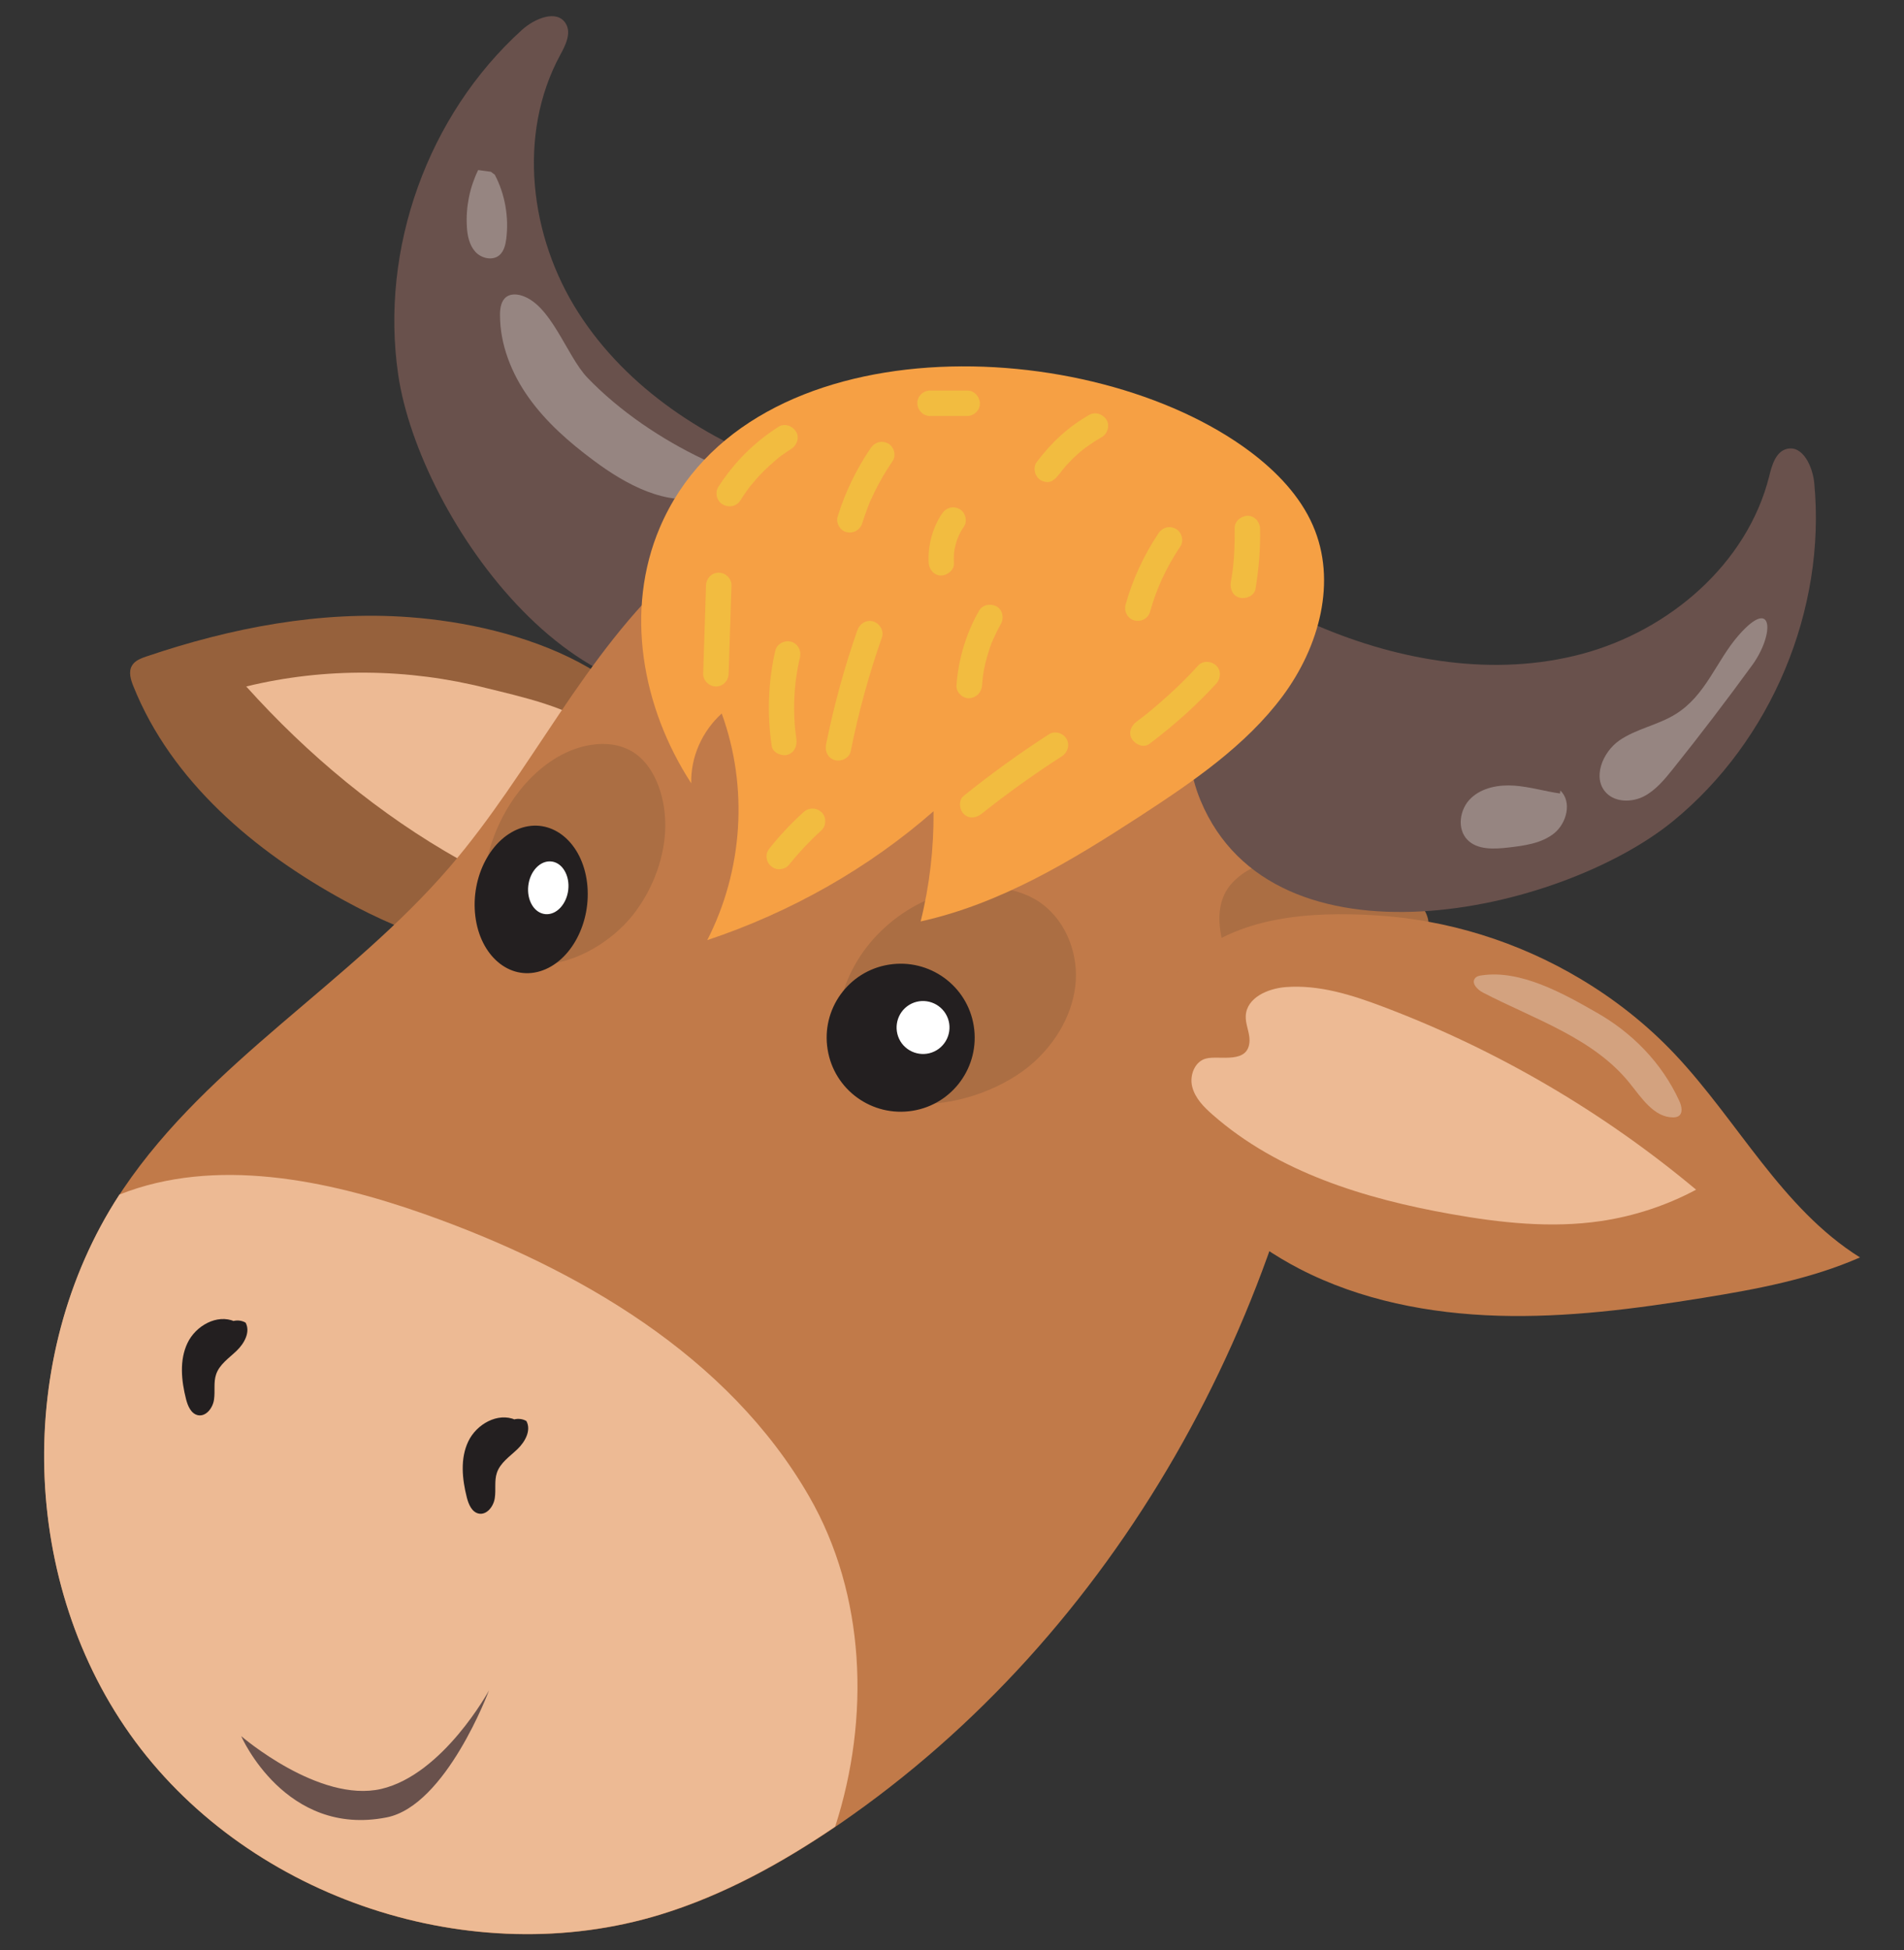 <?xml version="1.0" encoding="utf-8"?>
<!-- Generator: Adobe Illustrator 23.0.0, SVG Export Plug-In . SVG Version: 6.00 Build 0)  -->
<svg version="1.1" xmlns="http://www.w3.org/2000/svg" xmlns:xlink="http://www.w3.org/1999/xlink" x="0px" y="0px"
	 viewBox="0 0 121.17 124.1" style="enable-background:new 0 0 121.17 124.1;" xml:space="preserve">
<rect x="0" y="0" width="121.17" height="124.1" fill="#333333" stroke="none"/>
<style type="text/css">
	.st0{fill:#96613C;}
	.st1{fill:#EDBA94;}
	.st2{fill:#69514C;}
	.st3{fill:#C17A49;}
	.st4{fill:#AB6E43;}
	.st5{fill:#231F20;}
	.st6{fill:#FFFFFF;}
	.st7{opacity:0.3;fill:#FFFFFF;}
	.st8{fill:#F6A044;}
	.st9{fill:#F2BC40;}
	.st10{display:none;}
	.st11{display:inline;}
	.st12{fill:#DDCFB8;}
	.st13{fill:#F7E8CC;}
	.st14{fill:#EADBC4;}
</style>
<g id="Capa_1">
	<g>
		<path class="st0" d="M26.04,39.27c-5.66-0.42-11.35,0.68-16.72,2.5c-0.36,0.12-0.75,0.27-0.93,0.6c-0.22,0.39-0.07,0.88,0.1,1.3
			c2.42,6.04,7.71,10.51,13.42,13.63c4.12,2.25,8.84,3.97,13.45,3.07c4.61-0.9,8.78-5.22,8.07-9.85
			C42.21,42.68,32.89,39.77,26.04,39.27z"/>
		<path class="st1" d="M15.67,43.68c3.92,4.36,8.49,8.16,13.6,11.03c1.79,1,4.03,1.89,5.79,0.85c0.95-0.56,1.54-1.58,2-2.59
			c0.74-1.61,2.52-5.14,1.06-6.45c-1.65-1.48-5.04-2.21-7.14-2.73C25.99,42.52,20.68,42.46,15.67,43.68z"/>
		<path class="st2" d="M25.34,23.83c-1.17-8,1.88-16.5,7.88-21.93c0.8-0.72,2.21-1.32,2.78-0.41c0.38,0.61-0.01,1.39-0.36,2.03
			c-2.73,5.05-1.93,11.55,1.17,16.38c3.1,4.84,8.19,8.14,13.62,10.03c1.4,0.49,2.98,1.01,3.64,2.34c0.34,0.68,0.37,1.46,0.32,2.21
			c-0.26,3.67-2.62,7.12-5.96,8.67C37.43,48.27,26.68,33.03,25.34,23.83z"/>
		<path class="st3" d="M82.47,41.78c3.12,6.29,3.22,13.65,2.37,20.62c-2.56,21.2-13.8,41.56-31.4,53.65
			c-3.53,2.42-7.32,4.53-11.41,5.78c-11.96,3.66-25.98-0.97-33.42-11.02c-7.44-10.05-7.75-24.82-0.75-35.18
			c5.46-8.08,14.43-13.09,20.78-20.49c5.17-6.02,8.53-13.55,14.43-18.85C54.39,26.1,75.13,27,82.47,41.78z"/>
		<path class="st1" d="M53.15,116.23c-3.45,2.34-7.15,4.37-11.13,5.59c-11.96,3.66-25.98-0.97-33.42-11.02
			c-7.34-9.93-7.74-24.45-1-34.79c6.07-2.41,13.17-0.96,19.41,1.24c9.75,3.45,19.33,9.01,24.49,17.98
			C55.08,101.45,55.39,109.29,53.15,116.23z"/>
		<path class="st4" d="M80.74,61.46c-0.72,0.19-1.46,0.42-2.35,0.36c-0.6-1.7-1.19-3.48-0.43-4.99c0.77-1.52,3.32-2.7,6.4-2.29
			c1.58,0.21,3.07,0.81,4.25,1.52c1.07,0.65,1.93,1.42,2.21,2.22C91.84,61.11,83.91,60.6,80.74,61.46z"/>
		<path class="st2" d="M106.47,52.25c6.26-5.12,9.75-13.45,8.99-21.5c-0.1-1.07-0.74-2.46-1.77-2.18c-0.69,0.19-0.93,1.04-1.1,1.74
			c-1.4,5.57-6.37,9.82-11.92,11.3c-5.55,1.48-11.54,0.47-16.82-1.79c-1.36-0.58-2.88-1.26-4.26-0.73c-0.7,0.27-1.26,0.83-1.73,1.42
			c-2.29,2.88-2.87,7.03-1.46,10.42C81.05,62.12,99.26,58.13,106.47,52.25z"/>
		<g>
			<path class="st4" d="M65.78,67.6c1.48-1.33,2.55-3.19,2.68-5.17c0.13-1.99-0.77-4.08-2.46-5.13c-1.1-0.68-2.44-0.9-3.74-0.83
				c-3.7,0.19-7.17,2.74-8.45,6.21c-0.35,0.94-0.55,1.95-0.43,2.94C54.17,72.18,62.33,70.71,65.78,67.6z"/>
			<path class="st5" d="M52.67,66.78c0.41,2.57,2.83,4.31,5.4,3.9c2.57-0.41,4.31-2.83,3.9-5.4c-0.41-2.57-2.83-4.31-5.4-3.9
				C54,61.79,52.25,64.21,52.67,66.78z"/>
			<path class="st6" d="M57.39,66.39c0.56,0.74,1.61,0.9,2.36,0.34c0.74-0.56,0.9-1.61,0.34-2.36c-0.56-0.74-1.61-0.9-2.36-0.34
				C56.99,64.59,56.84,65.64,57.39,66.39z"/>
		</g>
		<g>
			<path class="st4" d="M40.27,58.23c1.13-1.43,1.95-3.34,2.06-5.33c0.1-1.99-0.58-4-1.87-4.93c-0.84-0.6-1.87-0.73-2.86-0.57
				c-2.83,0.44-5.48,3.21-6.47,6.75c-0.27,0.96-0.42,1.97-0.33,2.95C31.38,63.57,37.63,61.55,40.27,58.23z"/>
			<path class="st5" d="M30.25,58.3c0.31,2.52,2.16,4.09,4.12,3.5c1.96-0.59,3.3-3.11,2.99-5.64c-0.31-2.52-2.16-4.09-4.12-3.5
				C31.27,53.26,29.94,55.78,30.25,58.3z"/>
			<path class="st6" d="M33.86,57.59c0.42,0.7,1.23,0.78,1.8,0.17c0.57-0.61,0.69-1.66,0.26-2.37c-0.42-0.7-1.23-0.78-1.8-0.17
				C33.55,55.83,33.44,56.89,33.86,57.59z"/>
		</g>
		<path class="st5" d="M32.59,90.36c0.29-0.12,0.64-0.1,0.91,0.06c0.32,0.59-0.08,1.32-0.57,1.79c-0.49,0.47-1.1,0.87-1.31,1.51
			c-0.17,0.51-0.05,1.06-0.13,1.59c-0.07,0.53-0.5,1.1-1.02,1c-0.44-0.09-0.65-0.59-0.76-1.02c-0.3-1.18-0.43-2.48,0.09-3.57
			c0.52-1.1,1.88-1.87,3-1.38L32.59,90.36z"/>
		<path class="st5" d="M14.72,84.1c0.29-0.12,0.64-0.1,0.91,0.06c0.32,0.59-0.08,1.32-0.57,1.79c-0.49,0.47-1.1,0.87-1.31,1.51
			c-0.17,0.51-0.05,1.06-0.13,1.59c-0.07,0.53-0.5,1.1-1.02,1c-0.44-0.09-0.65-0.59-0.76-1.02c-0.3-1.18-0.43-2.48,0.09-3.57
			c0.52-1.1,1.88-1.87,3-1.38L14.72,84.1z"/>
		<path class="st7" d="M44.74,29.21c0.67,0.32,1.48,0.85,1.3,1.56c-0.12,0.47-0.63,0.72-1.1,0.84c-2.53,0.64-5.1-0.77-7.19-2.33
			c-1.53-1.14-2.98-2.41-4.09-3.96c-1.11-1.55-1.85-3.41-1.84-5.31c0-0.42,0.08-0.89,0.42-1.13c0.25-0.17,0.57-0.17,0.86-0.1
			c1.96,0.51,2.93,3.83,4.28,5.25C39.44,26.17,42.09,27.95,44.74,29.21z"/>
		<path class="st7" d="M31.49,11.12c0.65,1.24,0.9,2.68,0.73,4.07c-0.05,0.39-0.15,0.8-0.44,1.05c-0.44,0.37-1.16,0.2-1.54-0.23
			c-0.38-0.43-0.5-1.03-0.53-1.61c-0.07-1.23,0.18-2.47,0.72-3.58c0.27,0.04,0.54,0.07,0.81,0.11L31.49,11.12z"/>
		<path class="st7" d="M111.52,42.31c-1.64,2.25-3.33,4.47-5.07,6.64c-0.53,0.66-1.09,1.34-1.85,1.73
			c-0.76,0.38-1.78,0.38-2.37-0.22c-0.92-0.94-0.25-2.6,0.83-3.35c1.08-0.74,2.44-0.97,3.56-1.66c1.95-1.2,2.59-3.38,4.02-5.02
			C112.86,37.89,112.95,40.33,111.52,42.31z"/>
		<path class="st7" d="M99.3,50.3c0.75,0.72,0.41,2.07-0.39,2.72c-0.81,0.65-1.9,0.79-2.93,0.91c-0.9,0.1-1.95,0.16-2.59-0.49
			c-0.69-0.7-0.5-1.97,0.22-2.65c0.71-0.68,1.78-0.87,2.76-0.8c0.98,0.07,1.94,0.36,2.91,0.5L99.3,50.3z"/>
		<path class="st8" d="M41.99,33.57c-2.24,5.26-1.15,11.42,2,16.27c-0.04-1.64,0.67-3.29,1.94-4.44c1.7,4.68,1.36,9.96-0.92,14.42
			c5.34-1.78,10.28-4.59,14.4-8.2c0.02,2.36-0.25,4.72-0.82,7.01c5.11-1.13,9.61-3.87,13.92-6.67c3.38-2.2,6.78-4.52,9.12-7.67
			c2.34-3.15,3.47-7.32,1.92-10.86c-0.81-1.86-2.3-3.42-3.99-4.69C69.44,21.16,47.59,20.44,41.99,33.57z"/>
		<g>
			<path class="st9" d="M54.14,47.8c0.49-2.46,1.16-4.89,1.99-7.26c0.14-0.41-0.16-0.89-0.57-1c-0.45-0.12-0.85,0.15-1,0.57
				c-0.83,2.37-1.49,4.79-1.99,7.26c-0.09,0.43,0.12,0.88,0.57,1C53.54,48.48,54.06,48.23,54.14,47.8L54.14,47.8z"/>
		</g>
		<g>
			<path class="st9" d="M46.37,42.87c0.06-1.87,0.12-3.75,0.18-5.62c0.01-0.44-0.38-0.81-0.81-0.81c-0.45,0-0.8,0.37-0.81,0.81
				c-0.06,1.87-0.12,3.75-0.18,5.62c-0.01,0.44,0.38,0.81,0.81,0.81C46.01,43.69,46.36,43.31,46.37,42.87L46.37,42.87z"/>
		</g>
		<g>
			<path class="st9" d="M50.68,47.02c-0.25-1.71-0.17-3.51,0.23-5.19c0.1-0.43-0.13-0.88-0.57-1c-0.41-0.11-0.9,0.14-1,0.57
				c-0.46,2-0.53,4.03-0.23,6.06c0.06,0.43,0.61,0.67,1,0.57C50.57,47.89,50.74,47.45,50.68,47.02L50.68,47.02z"/>
		</g>
		<g>
			<path class="st9" d="M50.17,55.07c0.65-0.8,1.35-1.55,2.11-2.24c0.32-0.29,0.31-0.86,0-1.15c-0.34-0.31-0.81-0.31-1.15,0
				c-0.76,0.69-1.47,1.44-2.11,2.24c-0.14,0.17-0.24,0.34-0.24,0.57c0,0.2,0.09,0.44,0.24,0.58c0.15,0.14,0.36,0.25,0.57,0.24
				C49.8,55.3,50.04,55.23,50.17,55.07L50.17,55.07z"/>
		</g>
		<g>
			<path class="st9" d="M62.47,51.78c1.62-1.29,3.34-2.52,5.11-3.66c0.37-0.24,0.52-0.72,0.29-1.11c-0.21-0.37-0.74-0.53-1.11-0.29
				c-1.88,1.21-3.69,2.52-5.43,3.92c-0.34,0.27-0.29,0.86,0,1.15C61.66,52.12,62.13,52.06,62.47,51.78L62.47,51.78z"/>
		</g>
		<g>
			<path class="st9" d="M62.5,43.6c0.01-0.18,0.03-0.36,0.05-0.54c0.01-0.1,0.01-0.1,0-0.01c0.01-0.05,0.02-0.1,0.02-0.15
				c0.01-0.08,0.03-0.15,0.04-0.23c0.07-0.37,0.16-0.73,0.27-1.09c0.05-0.17,0.11-0.35,0.17-0.52c0.03-0.09,0.06-0.17,0.1-0.25
				c0.02-0.05,0.04-0.1,0.06-0.14c-0.03,0.06-0.03,0.07-0.01,0.02c0.15-0.34,0.32-0.68,0.5-1c0.21-0.37,0.1-0.91-0.29-1.11
				c-0.39-0.2-0.89-0.1-1.11,0.29c-0.83,1.46-1.31,3.08-1.43,4.75c-0.03,0.43,0.4,0.83,0.81,0.81C62.15,44.39,62.47,44.05,62.5,43.6
				L62.5,43.6z"/>
		</g>
		<g>
			<path class="st9" d="M73.15,47.33c1.53-1.15,2.96-2.42,4.25-3.83c0.29-0.31,0.33-0.84,0-1.15c-0.31-0.29-0.84-0.34-1.15,0
				c-0.61,0.67-1.25,1.31-1.93,1.92c-0.33,0.3-0.67,0.59-1.01,0.88c-0.17,0.14-0.35,0.28-0.52,0.42c-0.04,0.03-0.08,0.06-0.12,0.09
				c-0.04,0.03-0.13,0.1-0.04,0.03c-0.1,0.08-0.2,0.15-0.3,0.23c-0.34,0.25-0.55,0.71-0.29,1.11
				C72.26,47.38,72.79,47.61,73.15,47.33L73.15,47.33z"/>
		</g>
		<g>
			<path class="st9" d="M73.19,38.92c0.11-0.37,0.22-0.74,0.36-1.11c0.07-0.19,0.15-0.39,0.23-0.58c-0.06,0.14,0.06-0.14,0.07-0.16
				c0.04-0.08,0.07-0.16,0.11-0.25c0.33-0.71,0.72-1.4,1.16-2.06c0.24-0.35,0.08-0.92-0.29-1.11c-0.41-0.22-0.86-0.09-1.11,0.29
				c-0.93,1.39-1.64,2.93-2.09,4.54c-0.12,0.41,0.14,0.9,0.57,1C72.62,39.59,73.07,39.36,73.19,38.92L73.19,38.92z"/>
		</g>
		<g>
			<path class="st9" d="M67.34,30.25c0.03-0.03,0.05-0.07,0.08-0.1c0.08-0.11,0.03-0.01-0.02,0.02c0.06-0.03,0.12-0.15,0.16-0.2
				c0.11-0.13,0.22-0.26,0.33-0.39c0.22-0.24,0.46-0.48,0.71-0.7c0.12-0.11,0.24-0.21,0.37-0.31c0.03-0.03,0.07-0.05,0.1-0.08
				c0.08-0.06-0.14,0.11-0.02,0.02c0.07-0.05,0.14-0.1,0.21-0.15c0.28-0.2,0.56-0.38,0.86-0.55c0.37-0.21,0.53-0.75,0.29-1.11
				c-0.24-0.37-0.72-0.52-1.11-0.29c-1.33,0.76-2.45,1.8-3.35,3.03c-0.12,0.16-0.13,0.44-0.08,0.63c0.05,0.19,0.2,0.39,0.37,0.49
				c0.19,0.1,0.42,0.15,0.63,0.08C67.06,30.55,67.2,30.43,67.34,30.25L67.34,30.25z"/>
		</g>
		<g>
			<path class="st9" d="M54.87,33.3c0.11-0.36,0.24-0.71,0.37-1.06c0.04-0.09,0.07-0.19,0.11-0.28c-0.07,0.15,0.05-0.12,0.07-0.15
				c0.08-0.17,0.16-0.34,0.24-0.51c0.33-0.68,0.72-1.34,1.15-1.97c0.24-0.35,0.08-0.92-0.29-1.11c-0.41-0.22-0.86-0.08-1.11,0.29
				c-0.91,1.34-1.62,2.81-2.1,4.35c-0.13,0.41,0.15,0.91,0.57,1C54.31,33.96,54.73,33.73,54.87,33.3L54.87,33.3z"/>
		</g>
		<g>
			<path class="st9" d="M60.71,35.81c-0.02-0.28-0.01-0.55,0.03-0.83c-0.01,0.07-0.02,0.14-0.03,0.22c0.05-0.4,0.16-0.79,0.32-1.16
				c-0.03,0.06-0.05,0.13-0.08,0.19c0.11-0.26,0.24-0.5,0.4-0.73c0.24-0.35,0.08-0.92-0.29-1.11c-0.41-0.22-0.86-0.09-1.11,0.29
				c-0.61,0.91-0.91,2.04-0.85,3.13c0.02,0.42,0.36,0.83,0.81,0.81C60.32,36.6,60.74,36.26,60.71,35.81L60.71,35.81z"/>
		</g>
		<g>
			<path class="st9" d="M47.13,31.82c0.11-0.17,0.22-0.34,0.34-0.51c0.06-0.09,0.13-0.17,0.19-0.26c0.09-0.12-0.06,0.08,0,0
				c0.03-0.04,0.06-0.08,0.09-0.12c0.26-0.32,0.53-0.63,0.82-0.92c0.28-0.28,0.58-0.55,0.89-0.81c0.04-0.03,0.08-0.06,0.11-0.09
				c0.16-0.13-0.14,0.1,0.02-0.02c0.08-0.06,0.16-0.12,0.24-0.17c0.17-0.13,0.35-0.25,0.53-0.36c0.36-0.23,0.54-0.73,0.29-1.11
				c-0.23-0.36-0.73-0.54-1.11-0.29c-1.54,0.98-2.85,2.29-3.83,3.83c-0.23,0.36-0.09,0.91,0.29,1.11
				C46.42,32.33,46.89,32.21,47.13,31.82L47.13,31.82z"/>
		</g>
		<g>
			<path class="st9" d="M79.9,37.47c0.21-1.27,0.32-2.55,0.29-3.84c-0.01-0.43-0.37-0.83-0.81-0.81c-0.43,0.02-0.82,0.36-0.81,0.81
				c0.01,0.59,0,1.19-0.04,1.78c-0.02,0.29-0.05,0.58-0.08,0.87c-0.01,0.07-0.02,0.14-0.03,0.21c-0.02,0.2,0.02-0.12-0.01,0.06
				c-0.02,0.16-0.05,0.32-0.08,0.48c-0.07,0.42,0.11,0.9,0.57,1C79.29,38.13,79.82,37.92,79.9,37.47L79.9,37.47z"/>
		</g>
		<g>
			<path class="st9" d="M59.19,26.47c0.79,0,1.57,0,2.36,0c0.43,0,0.83-0.37,0.81-0.81c-0.02-0.44-0.36-0.81-0.81-0.81
				c-0.79,0-1.57,0-2.36,0c-0.43,0-0.83,0.37-0.81,0.81C58.39,26.09,58.73,26.47,59.19,26.47L59.19,26.47z"/>
		</g>
		<path class="st2" d="M15.35,110.47c0,0,4.95,4.27,8.91,3.36c3.95-0.92,6.86-6.27,6.86-6.27s-2.72,7.33-6.51,8.08
			C18.15,116.92,15.35,110.47,15.35,110.47z"/>
		<path class="st3" d="M106.56,67.05c4.04,4.27,6.83,9.85,11.81,12.96c-3.15,1.38-6.57,2.02-9.97,2.57
			c-4.32,0.7-8.68,1.27-13.05,1.14c-4.37-0.13-8.78-0.98-12.66-2.99c-3.12-1.62-5.86-3.98-7.92-6.84c-0.79-1.09-1.49-2.27-1.87-3.56
			c-0.96-3.21,0.23-6.88,2.68-9.15c3.14-2.91,7.87-3.18,11.92-2.94c4.6,0.27,9.12,1.68,13.07,4.04
			C102.77,63.59,104.8,65.19,106.56,67.05z"/>
		<path class="st1" d="M79.52,66.19c0-0.53-0.27-1.03-0.24-1.56c0.06-1.14,1.39-1.73,2.53-1.82c2.13-0.17,4.24,0.5,6.24,1.26
			c7.22,2.73,13.97,6.68,19.89,11.63c-1.89,1.01-3.96,1.69-6.08,2c-3.16,0.46-6.38,0.11-9.52-0.45c-5.47-0.97-11.01-2.66-15.18-6.33
			c-0.56-0.49-1.11-1.05-1.29-1.78c-0.18-0.72,0.17-1.62,0.9-1.79C77.6,67.14,79.5,67.76,79.52,66.19z"/>
		<path class="st7" d="M106.87,70.05c0.15,0.32,0.25,0.78-0.05,0.97c-0.1,0.06-0.22,0.08-0.34,0.08c-1.21,0-2-1.22-2.76-2.17
			c-2.31-2.88-6.06-4.07-9.34-5.77c-0.35-0.18-0.75-0.58-0.52-0.9c0.1-0.14,0.28-0.18,0.45-0.2c2.46-0.36,5.15,1.14,7.23,2.33
			C103.86,65.69,105.76,67.63,106.87,70.05z"/>
	</g>
</g>
<g id="Capa_2" class="st10">
	<g class="st11">
		<path class="st12" d="M19.21,40.28c-5.78,0.55-11.33,2.63-16.44,5.38c-0.34,0.18-0.71,0.4-0.84,0.77c-0.16,0.43,0.08,0.9,0.32,1.3
			c3.47,5.68,9.57,9.28,15.86,11.45c4.54,1.57,9.59,2.49,14.08,0.8c4.49-1.69,7.96-6.76,6.46-11.32
			C36.11,40.95,26.21,39.62,19.21,40.28z"/>
		<path class="st1" d="M9.51,46.5c4.7,3.72,9.96,6.77,15.6,8.79c1.97,0.71,4.39,1.21,5.99-0.14c0.87-0.73,1.28-1.86,1.57-2.95
			c0.47-1.75,1.66-5.61-0.03-6.69c-1.91-1.22-5.47-1.36-7.67-1.54C19.72,43.57,14.36,44.42,9.51,46.5z"/>
		<path class="st2" d="M15.86,24.83c-2.55-7.87-0.92-16.96,4.2-23.46c0.68-0.86,2-1.71,2.73-0.89c0.49,0.55,0.22,1.41-0.01,2.1
			c-1.89,5.56,0.03,11.97,3.98,16.32c3.95,4.35,9.65,6.8,15.45,7.78c1.49,0.25,3.17,0.51,4.07,1.73c0.46,0.62,0.63,1.41,0.7,2.18
			c0.37,3.75-1.43,7.63-4.53,9.77C32.24,47.41,18.8,33.88,15.86,24.83z"/>
		<path class="st13" d="M76.55,33.16c4.22,5.81,5.58,13.22,5.92,20.39c1.04,21.82-6.81,44.27-22.49,59.47
			c-3.15,3.05-6.61,5.82-10.52,7.78c-11.43,5.73-26.37,3.47-35.59-5.4C4.64,106.53,1.8,91.7,7.08,80.05
			c4.12-9.08,12.31-15.67,17.45-24.22c4.18-6.95,6.29-15.13,11.33-21.48C45.55,22.15,66.62,19.52,76.55,33.16z"/>
		<path class="st1" d="M59.72,113.26c-3.08,2.95-6.46,5.63-10.27,7.54c-11.43,5.73-26.37,3.47-35.59-5.4
			c-9.1-8.76-11.99-23.34-6.96-34.92c5.71-3.47,13.11-3.22,19.79-2.07c10.43,1.81,21.03,5.78,27.77,13.94
			C59.13,98.02,60.78,105.88,59.72,113.26z"/>
		<path class="st14" d="M76.42,53.31c-0.37,0.32-0.74,0.67-1.22,0.76c-0.47-1.62-0.95-3.3-0.68-4.96c0.27-1.66,1.53-3.29,3.21-3.4
			c0.86-0.06,1.72,0.29,2.41,0.81c0.63,0.47,1.16,1.1,1.38,1.86C82.32,51.05,78.03,51.9,76.42,53.31z"/>
		<path class="st2" d="M102.54,39.61c5.44-6.23,7.53-15.23,5.38-23.22c-0.28-1.06-1.17-2.36-2.16-1.89
			c-0.67,0.31-0.76,1.2-0.82,1.94c-0.46,5.86-4.74,10.99-10.09,13.43c-5.34,2.44-11.55,2.45-17.26,1.07
			c-1.47-0.36-3.12-0.78-4.42-0.01c-0.66,0.39-1.13,1.05-1.5,1.72c-1.82,3.3-1.69,7.57,0.31,10.76
			C78.6,53.92,96.28,46.78,102.54,39.61z"/>
		<path class="st13" d="M105.16,54.53c4.8,3.61,8.57,8.76,14.12,11.05c-2.94,1.93-6.28,3.16-9.61,4.29
			c-4.23,1.44-8.53,2.76-12.96,3.38s-9.02,0.51-13.28-0.85c-3.43-1.1-6.59-3.02-9.16-5.54c-0.98-0.97-1.89-2.03-2.5-3.27
			c-1.52-3.07-0.95-6.97,1.14-9.69c2.67-3.47,7.39-4.55,11.52-5.01c4.68-0.52,9.48,0.14,13.87,1.84
			C100.75,51.68,103.07,52.96,105.16,54.53z"/>
		<path class="st1" d="M77.75,58.28c-0.09-0.53-0.45-1-0.51-1.53c-0.13-1.15,1.11-1.98,2.24-2.27c2.12-0.54,4.36-0.22,6.51,0.2
			c7.74,1.52,15.23,4.35,22.04,8.33c-1.73,1.34-3.7,2.38-5.79,3.06c-3.11,1.01-6.41,1.2-9.68,1.17c-5.68-0.05-11.56-0.8-16.39-3.79
			c-0.65-0.4-1.3-0.87-1.6-1.57c-0.3-0.7-0.1-1.67,0.6-1.96C75.97,59.57,78,59.87,77.75,58.28z"/>
		<g>
			<path class="st14" d="M64.14,62.06c1.26-1.6,2.03-3.65,1.82-5.68c-0.21-2.03-1.48-3.98-3.36-4.75c-1.23-0.5-2.62-0.49-3.91-0.2
				c-3.7,0.82-6.76,3.99-7.46,7.71c-0.19,1.01-0.22,2.06,0.07,3.04C53.2,68.66,61.19,65.78,64.14,62.06z"/>
			<path class="st5" d="M50.77,63.47c0.86,2.52,3.59,3.86,6.11,3.01c2.52-0.86,3.86-3.59,3.01-6.11c-0.86-2.52-3.59-3.86-6.11-3.01
				C51.26,58.21,49.91,60.95,50.77,63.47z"/>
			<path class="st6" d="M55.47,62.27c0.69,0.66,1.78,0.63,2.43-0.06c0.66-0.69,0.63-1.78-0.06-2.43c-0.69-0.66-1.78-0.63-2.43,0.06
				C54.75,60.52,54.78,61.61,55.47,62.27z"/>
		</g>
		<g>
			<path class="st14" d="M36.8,56.96c0.9-1.63,1.4-3.71,1.16-5.73c-0.23-2.02-1.27-3.93-2.73-4.65c-0.95-0.47-2.01-0.41-2.98-0.09
				c-2.77,0.93-4.98,4.18-5.37,7.92c-0.11,1.01-0.09,2.06,0.17,3.04C28.76,63.87,34.71,60.77,36.8,56.96z"/>
			<path class="st5" d="M26.71,58.76c0.75,2.49,2.87,3.76,4.75,2.83c1.88-0.93,2.8-3.7,2.05-6.19c-0.75-2.49-2.87-3.76-4.75-2.83
				C26.88,53.49,25.97,56.27,26.71,58.76z"/>
			<path class="st6" d="M30.23,57.42c0.55,0.63,1.37,0.58,1.85-0.13c0.47-0.71,0.41-1.8-0.14-2.43c-0.55-0.63-1.37-0.58-1.85,0.13
				C29.62,55.7,29.69,56.79,30.23,57.42z"/>
		</g>
		<path class="st5" d="M34.56,90.68c0.27-0.17,0.63-0.21,0.93-0.1c0.43,0.54,0.14,1.35-0.27,1.9c-0.41,0.55-0.96,1.06-1.06,1.75
			c-0.08,0.54,0.13,1.08,0.14,1.62c0.02,0.54-0.31,1.2-0.86,1.18c-0.46-0.01-0.75-0.48-0.94-0.9c-0.51-1.14-0.86-2.42-0.52-3.62
			c0.34-1.2,1.58-2.2,2.79-1.91L34.56,90.68z"/>
		<path class="st5" d="M15.46,87.43c0.27-0.17,0.63-0.21,0.93-0.1c0.43,0.54,0.14,1.35-0.27,1.9c-0.41,0.55-0.96,1.06-1.06,1.75
			c-0.08,0.54,0.13,1.08,0.14,1.62c0.02,0.54-0.31,1.2-0.86,1.18c-0.46-0.01-0.75-0.48-0.94-0.9c-0.51-1.14-0.86-2.42-0.52-3.62
			c0.34-1.2,1.58-2.2,2.79-1.91L15.46,87.43z"/>
		<path class="st2" d="M32.43,109.36c0,0-5.33,4.6-9.59,3.62c-4.26-0.99-7.39-6.75-7.39-6.75s2.93,7.9,7.02,8.71
			C29.41,116.31,32.43,109.36,32.43,109.36z"/>
		<path class="st13" d="M70.25,18.93c-3.1-0.16-6.24,0.99-8.51,3.09c-1.1-4.24-3.53-8.13-6.85-10.99c0.83,3.27,0.65,6.79-0.49,9.96
			c-2.23-2.36-5.35-3.86-8.58-4.15c2.37,1.2,3.82,4.01,3.42,6.63c-0.21,1.36-0.86,2.73-0.51,4.06c0.29,1.11,1.25,1.94,2.31,2.38
			c1.06,0.43,2.23,0.52,3.37,0.6c3.17,0.2,9.27,0.97,11.1-2.42c0.69-1.29,0.32-3.02,0.75-4.39C66.91,21.59,68.51,20.2,70.25,18.93z"
			/>
		<path class="st7" d="M36.36,26.94c0.73,0.2,1.64,0.6,1.58,1.35c-0.04,0.49-0.51,0.83-0.96,1.04c-2.44,1.08-5.27,0.1-7.65-1.12
			c-1.73-0.89-3.42-1.92-4.8-3.29s-2.45-3.12-2.76-5.04c-0.07-0.42-0.08-0.91,0.23-1.21c0.22-0.21,0.55-0.27,0.85-0.24
			c2.07,0.17,3.61,3.37,5.21,4.56C30.49,24.78,33.46,26.12,36.36,26.94z"/>
		<path class="st7" d="M19.9,10.96c0.86,1.14,1.37,2.55,1.43,3.98c0.02,0.4-0.01,0.83-0.27,1.13c-0.38,0.45-1.14,0.4-1.59,0.03
			c-0.46-0.37-0.68-0.96-0.81-1.53c-0.28-1.23-0.24-2.53,0.11-3.73c0.28-0.01,0.55-0.02,0.83-0.03L19.9,10.96z"/>
		<path class="st7" d="M105.93,28.73c-1.27,2.55-2.59,5.07-3.98,7.57c-0.42,0.76-0.87,1.54-1.57,2.06c-0.7,0.52-1.73,0.69-2.43,0.18
			c-1.09-0.79-0.69-2.58,0.27-3.52c0.96-0.93,2.29-1.4,3.3-2.28c1.77-1.54,2.03-3.86,3.2-5.76
			C106.53,24.05,107.04,26.49,105.93,28.73z"/>
		<path class="st7" d="M94.98,38.88c0.88,0.6,0.77,2.02,0.07,2.82c-0.7,0.8-1.78,1.13-2.8,1.42c-0.89,0.26-1.94,0.49-2.69-0.05
			c-0.82-0.59-0.84-1.9-0.23-2.71c0.6-0.81,1.64-1.18,2.65-1.28c1-0.1,2.02,0.03,3.02,0.01L94.98,38.88z"/>
		<path class="st7" d="M105.99,57.5c0.2,0.3,0.38,0.74,0.11,0.99c-0.09,0.08-0.21,0.12-0.33,0.14c-1.22,0.21-2.22-0.89-3.15-1.71
			c-2.82-2.51-6.81-3.07-10.4-4.23c-0.38-0.12-0.86-0.46-0.68-0.82c0.08-0.16,0.26-0.23,0.42-0.28c2.42-0.78,5.38,0.27,7.69,1.11
			C102.21,53.62,104.45,55.25,105.99,57.5z"/>
	</g>
</g>
</svg>
